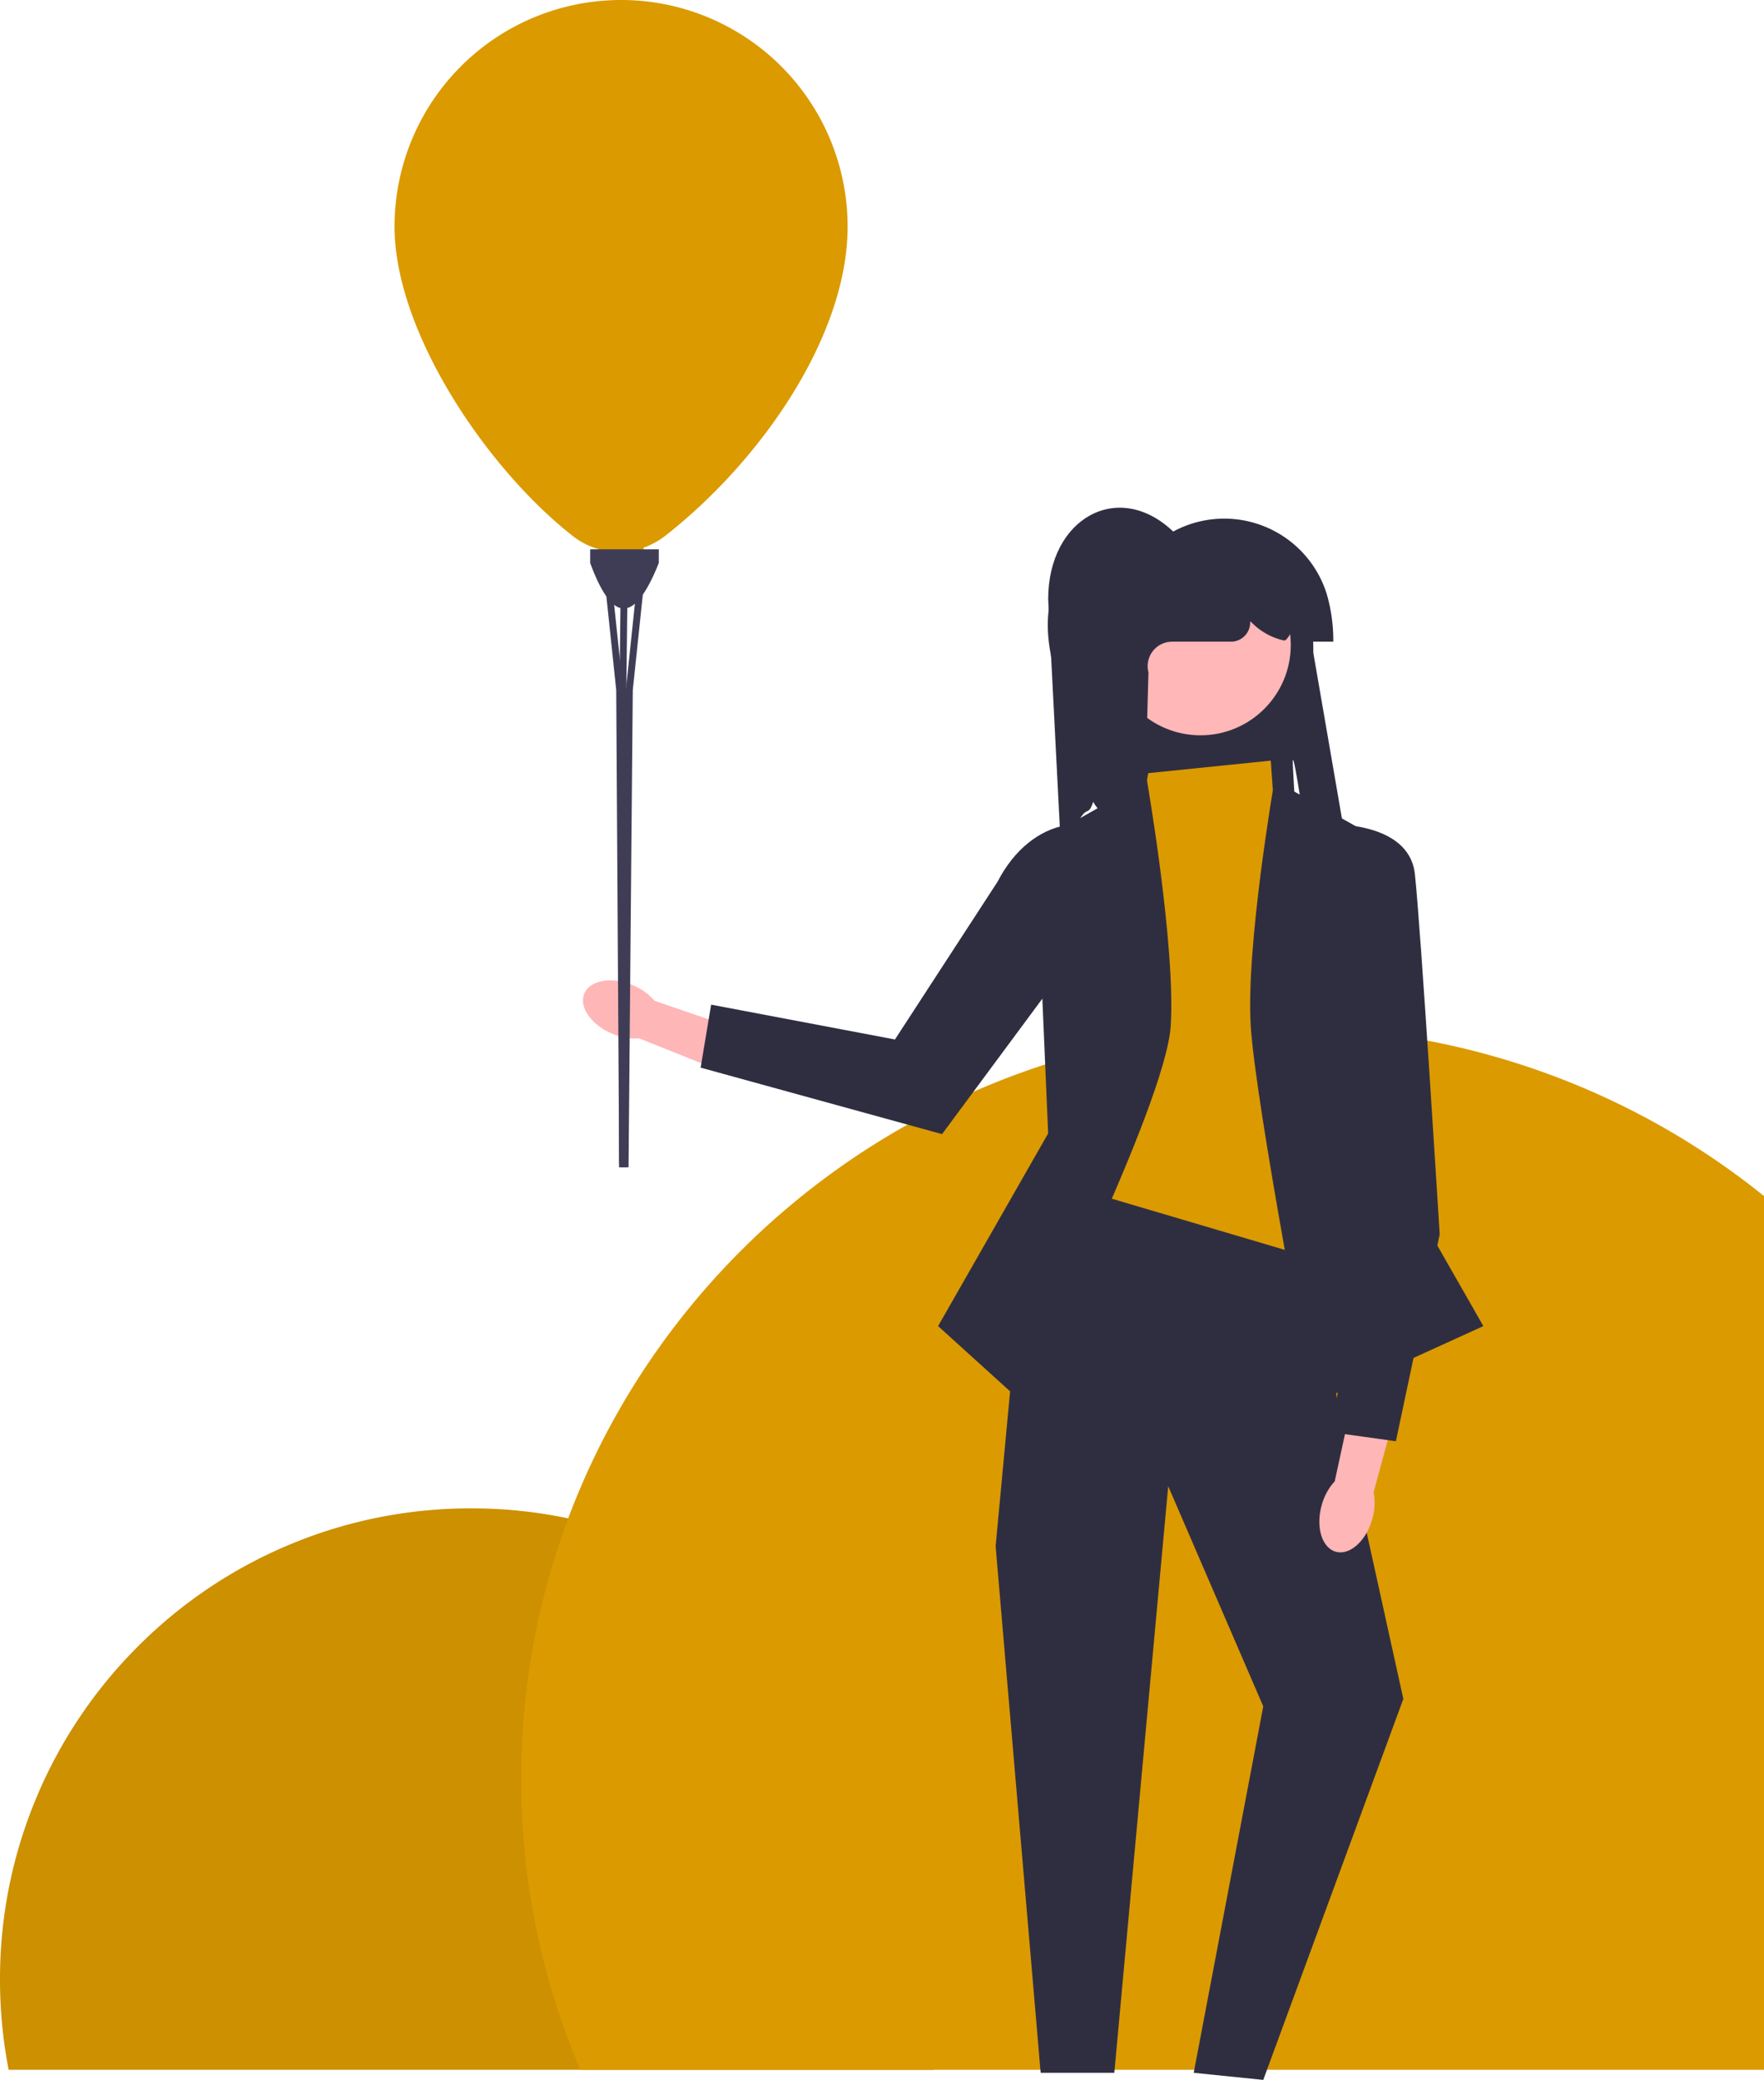 <svg xmlns="http://www.w3.org/2000/svg" width="176" height="207.458" viewBox="0 0 176 207.458">
  <g id="Groupe_195" data-name="Groupe 195" transform="translate(-655 -113.548)">
    <path id="Soustraction_2" data-name="Soustraction 2" d="M-1502.861,1721h-92.278a47.388,47.388,0,0,1-.861-9,46.708,46.708,0,0,1,3.693-18.294,46.843,46.843,0,0,1,10.072-14.939,46.843,46.843,0,0,1,14.939-10.073A46.707,46.707,0,0,1-1549,1665a46.7,46.7,0,0,1,18.294,3.693,46.845,46.845,0,0,1,14.94,10.073,46.847,46.847,0,0,1,10.073,14.939A46.706,46.706,0,0,1-1502,1712a47.388,47.388,0,0,1-.861,9Z" transform="translate(2251 -1401)" fill="#cc9000"/>
    <path id="Soustraction_1" data-name="Soustraction 1" d="M-1467,1817h-118.109a73.684,73.684,0,0,1-5.89-29,73.686,73.686,0,0,1,5.972-29.194,74.716,74.716,0,0,1,7.007-12.74,75.766,75.766,0,0,1,9.28-11.1,76.347,76.347,0,0,1,11.248-9.158,76.34,76.34,0,0,1,12.91-6.915A76.394,76.394,0,0,1-1515,1713a76.682,76.682,0,0,1,25.919,4.474A75.976,75.976,0,0,1-1467,1729.849V1817Z" transform="translate(2298 -1497.001)" fill="#db9a00"/>
    <g id="undraw_happy_feeling_re_e76r" transform="translate(637.685 113.548)">
      <path id="Tracé_18" data-name="Tracé 18" d="M231.841,144.983l-2.386.759q-.045-.195-.1-.389c-.309-1-.449.794-1.253.13.057.858-1.178-7.966-1.3-7.117-.05.357.382,6.269.3,6.618l-18.527.177c.1-1.784-.846-1.1-1.687-2.673-.5,1.48-.574.407-1.36,1.747-.329.566-.681,1.111-1.061,1.642-.182.262-.374.519-.571.774l-.252.08-1.248-24.457c0-8.063,6.988-11.979,12.478-6.738,2.917,2.785,10.052-.861,11.7,1.779s2.278,6.291,2.278,10.324l2.995,17.344Z" transform="translate(-80.501 -62.511)" fill="#2f2e41"/>
      <path id="Tracé_23" data-name="Tracé 23" d="M227.377,169.523l-12.228,1.248-7.736,44.421,23.458,3.743Z" transform="translate(-83.274 -93.654)" fill="#db9a00"/>
      <path id="Tracé_24" data-name="Tracé 24" d="M187.591,180.188l1.248,28.949-10.98,19.216,7.986,7.237s14.724-29.2,15.223-37.184-2.371-24.485-2.371-24.485l-11.1,6.267Z" transform="translate(-66.947 -96.083)" fill="#2f2e41"/>
      <path id="Tracé_25" data-name="Tracé 25" d="M260.964,180.188l-1.248,28.949,10.98,19.216-16.97,7.736s-5.74-29.7-6.239-37.683,2.371-24.485,2.371-24.485Z" transform="translate(-105.382 -96.083)" fill="#2f2e41"/>
      <path id="Tracé_26" data-name="Tracé 26" d="M199.668,265.432l-5.74.749-3.244,34.688,4.492,52.521h7.349l5.378-58.51,9.483,21.961-6.938,36.549,6.938.708,13.975-38-9.733-44.172Z" transform="translate(-74.032 -146.639)" fill="#2f2e41"/>
      <path id="Tracé_27" data-name="Tracé 27" d="M263.1,321.053a5.683,5.683,0,0,1,1.29-2.354l2.011-9.272,4.384,1.086L268.27,319.8a5.685,5.685,0,0,1-.139,2.68c-.62,2.184-2.25,3.635-3.64,3.24s-2.014-2.485-1.394-4.67Z" transform="translate(-113.905 -170.945)" fill="#ffb6b6"/>
      <path id="Tracé_28" data-name="Tracé 28" d="M264.748,183.725s8.094-.412,8.684,4.955,2.475,35.938,2.475,35.938l-4.371,20.634-6.233-.866,2.754-26.265-3.31-34.4Z" transform="translate(-114.949 -101.496)" fill="#2f2e41"/>
      <path id="Tracé_29" data-name="Tracé 29" d="M103.626,218.978a5.7,5.7,0,0,1,2.2,1.561l9.007,3.087-1.594,4.243-8.965-3.589a5.7,5.7,0,0,1-2.655-.452c-2.1-.873-3.36-2.667-2.8-4.006s2.712-1.717,4.817-.844h0Z" transform="translate(-23.203 -120.716)" fill="#ffb6b6"/>
      <path id="Tracé_30" data-name="Tracé 30" d="M169.554,186.832h0l-20.547,27.735-24.085-6.632,1.047-6.283,18.34,3.474L154.541,189.4c3.341-6.458,9.926-7.759,15.013-2.564Z" transform="translate(-37.702 -101.444)" fill="#2f2e41"/>
      <circle id="Ellipse_8" data-name="Ellipse 8" cx="9.012" cy="9.012" r="9.012" transform="translate(128.076 55.319)" fill="#ffb7b7"/>
      <path id="Tracé_31" data-name="Tracé 31" d="M230.8,127.882h-3.036l-.825-1.111c-.4,0-.7,1.068-1.079.987a6.467,6.467,0,0,1-3.122-1.706q-.111-.107-.231-.206v.02a1.924,1.924,0,0,1-1.937,2.016h-5.854a2.438,2.438,0,0,0-2.357,3.058l-.526,18.9c0-3.858-17.07-23.558-5.49-31.444,2.681-1.826,4.627-1.5,8.485-1.5h0a10.711,10.711,0,0,1,15.317,6.227,16.573,16.573,0,0,1,.655,4.753Z" transform="translate(-80.458 -63.877)" fill="#2f2e41"/>
      <g id="Groupe_53" data-name="Groupe 53" transform="translate(56.678)">
        <path id="Tracé_43" data-name="Tracé 43" d="M79.279,0a22.6,22.6,0,0,0-22.6,22.6c0,10.5,9.2,24.167,17.833,30.9a7.317,7.317,0,0,0,2.544,1.277l.848,3.051A1.466,1.466,0,0,0,79.315,58.9h.107a1.466,1.466,0,0,0,1.431-1.148l.7-3.135a7.548,7.548,0,0,0,2.131-1.17c9.657-7.562,18.2-19.993,18.2-30.845A22.6,22.6,0,0,0,79.279,0Z" transform="translate(-56.678)" fill="#db9a00"/>
        <path id="Tracé_44" data-name="Tracé 44" d="M107.14,123.794c-2.716,6.8-4.9,5.254-6.849,0v-1.37h6.849Z" transform="translate(-80.772 -67.634)" fill="#3f3d56"/>
        <path id="Tracé_45" data-name="Tracé 45" d="M107.613,123.954l-.154,12.913-.007.438-.031,44.86v2.082l-.007.658h-.688l.007-.623v-2.116l.034-44.86.038-3.092.124-10.266Z" transform="translate(-84.327 -68.475)" fill="#3f3d56"/>
        <path id="Tracé_46" data-name="Tracé 46" d="M105.4,184.727h-.691l-.065-.623-.013-2.116-.277-44.86-1.411-13.43.681-.072,1.092,10.41.325,3.092.137,44.86,0,.661.15,1.421Z" transform="translate(-82.235 -68.298)" fill="#3f3d56"/>
        <path id="Tracé_47" data-name="Tracé 47" d="M109.912,123.7l-1.411,13.43-.4,44.86-.024,2.74h-.627l.219-2.079,0-.661.137-44.86.048-.438,1.369-13.064Z" transform="translate(-84.729 -68.298)" fill="#3f3d56"/>
      </g>
    </g>
  </g>
</svg>
